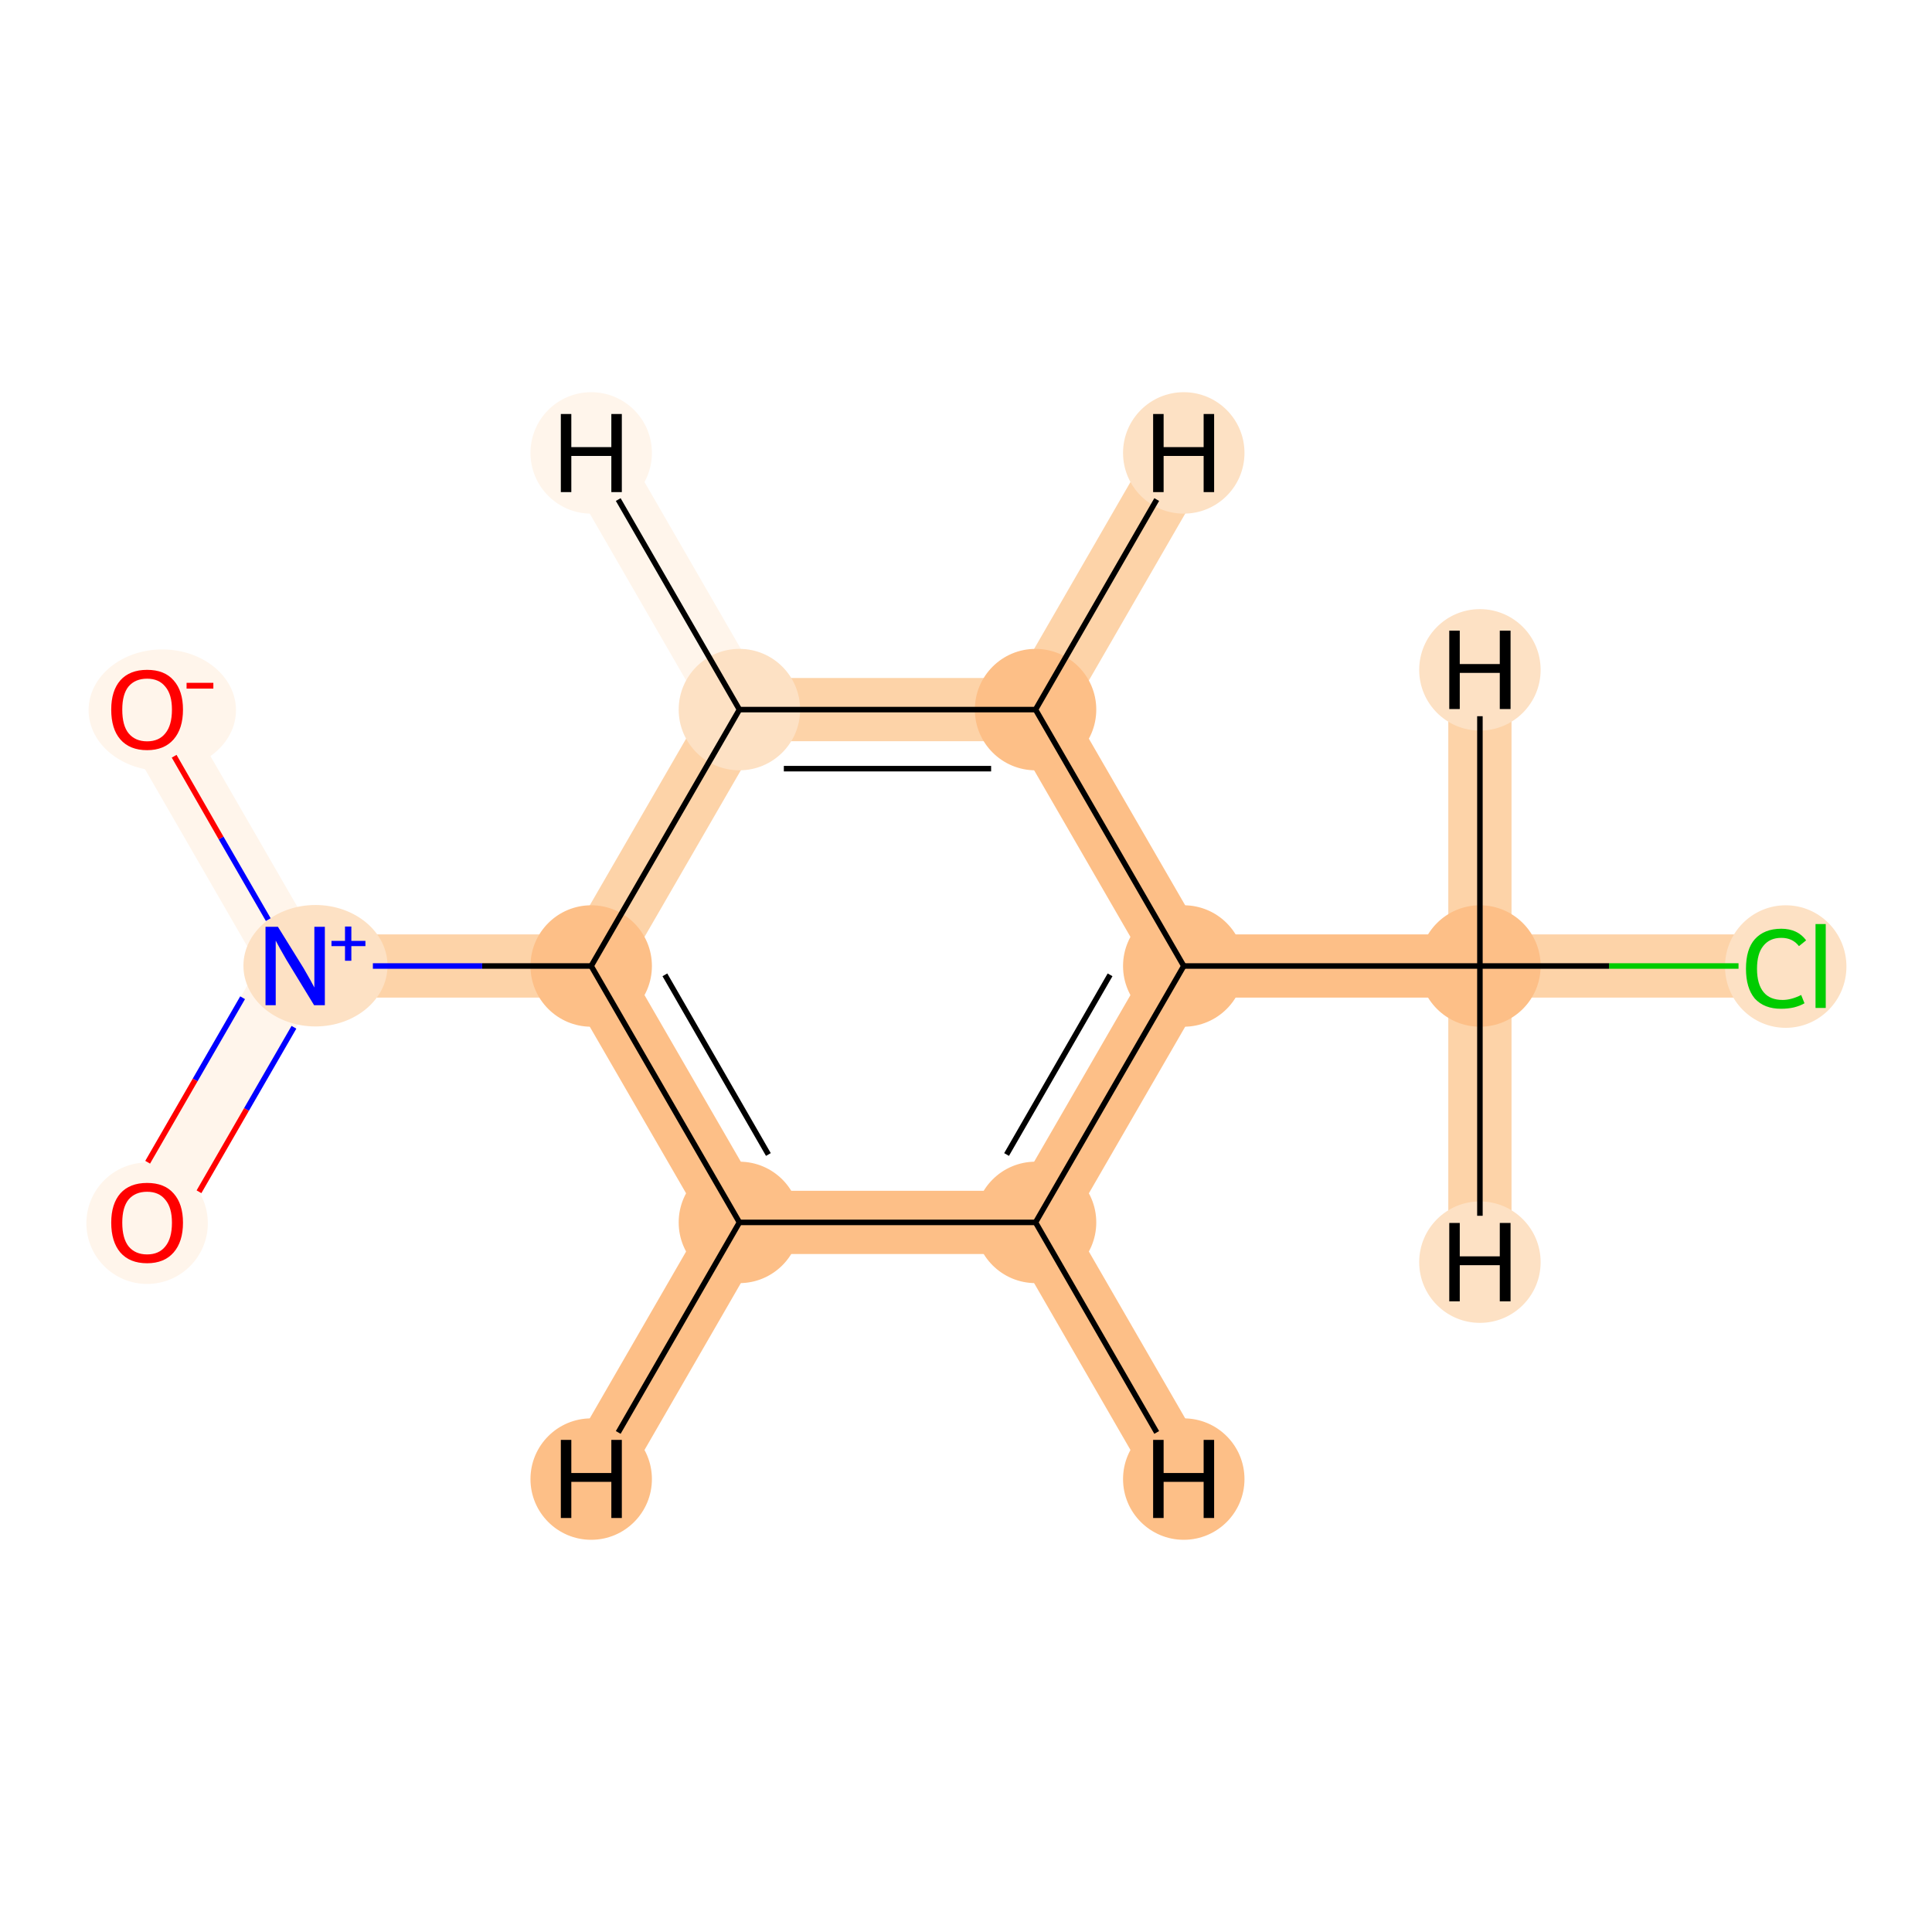 <?xml version='1.0' encoding='iso-8859-1'?>
<svg version='1.1' baseProfile='full'
              xmlns='http://www.w3.org/2000/svg'
                      xmlns:rdkit='http://www.rdkit.org/xml'
                      xmlns:xlink='http://www.w3.org/1999/xlink'
                  xml:space='preserve'
width='700px' height='700px' viewBox='0 0 700 700'>
<!-- END OF HEADER -->
<rect style='opacity:1.0;fill:#FFFFFF;stroke:none' width='700.0' height='700.0' x='0.0' y='0.0'> </rect>
<path d='M 643.5,350.0 L 536.2,350.0' style='fill:none;fill-rule:evenodd;stroke:#FDD3A8;stroke-width:22.9px;stroke-linecap:butt;stroke-linejoin:miter;stroke-opacity:1' />
<path d='M 536.2,350.0 L 428.9,350.0' style='fill:none;fill-rule:evenodd;stroke:#FDBF87;stroke-width:22.9px;stroke-linecap:butt;stroke-linejoin:miter;stroke-opacity:1' />
<path d='M 536.2,350.0 L 536.2,457.3' style='fill:none;fill-rule:evenodd;stroke:#FDD3A8;stroke-width:22.9px;stroke-linecap:butt;stroke-linejoin:miter;stroke-opacity:1' />
<path d='M 536.2,350.0 L 536.2,242.7' style='fill:none;fill-rule:evenodd;stroke:#FDD3A8;stroke-width:22.9px;stroke-linecap:butt;stroke-linejoin:miter;stroke-opacity:1' />
<path d='M 428.9,350.0 L 375.2,442.9' style='fill:none;fill-rule:evenodd;stroke:#FDBF87;stroke-width:22.9px;stroke-linecap:butt;stroke-linejoin:miter;stroke-opacity:1' />
<path d='M 428.9,350.0 L 375.2,257.1' style='fill:none;fill-rule:evenodd;stroke:#FDBF87;stroke-width:22.9px;stroke-linecap:butt;stroke-linejoin:miter;stroke-opacity:1' />
<path d='M 375.2,442.9 L 267.9,442.9' style='fill:none;fill-rule:evenodd;stroke:#FDBF87;stroke-width:22.9px;stroke-linecap:butt;stroke-linejoin:miter;stroke-opacity:1' />
<path d='M 375.2,442.9 L 428.9,535.9' style='fill:none;fill-rule:evenodd;stroke:#FDBF87;stroke-width:22.9px;stroke-linecap:butt;stroke-linejoin:miter;stroke-opacity:1' />
<path d='M 267.9,442.9 L 214.2,350.0' style='fill:none;fill-rule:evenodd;stroke:#FDBF87;stroke-width:22.9px;stroke-linecap:butt;stroke-linejoin:miter;stroke-opacity:1' />
<path d='M 267.9,442.9 L 214.2,535.9' style='fill:none;fill-rule:evenodd;stroke:#FDBF87;stroke-width:22.9px;stroke-linecap:butt;stroke-linejoin:miter;stroke-opacity:1' />
<path d='M 214.2,350.0 L 267.9,257.1' style='fill:none;fill-rule:evenodd;stroke:#FDD3A8;stroke-width:22.9px;stroke-linecap:butt;stroke-linejoin:miter;stroke-opacity:1' />
<path d='M 214.2,350.0 L 106.9,350.0' style='fill:none;fill-rule:evenodd;stroke:#FDD3A8;stroke-width:22.9px;stroke-linecap:butt;stroke-linejoin:miter;stroke-opacity:1' />
<path d='M 267.9,257.1 L 375.2,257.1' style='fill:none;fill-rule:evenodd;stroke:#FDD3A8;stroke-width:22.9px;stroke-linecap:butt;stroke-linejoin:miter;stroke-opacity:1' />
<path d='M 267.9,257.1 L 214.2,164.1' style='fill:none;fill-rule:evenodd;stroke:#FFF5EB;stroke-width:22.9px;stroke-linecap:butt;stroke-linejoin:miter;stroke-opacity:1' />
<path d='M 375.2,257.1 L 428.9,164.1' style='fill:none;fill-rule:evenodd;stroke:#FDD3A8;stroke-width:22.9px;stroke-linecap:butt;stroke-linejoin:miter;stroke-opacity:1' />
<path d='M 106.9,350.0 L 53.3,257.1' style='fill:none;fill-rule:evenodd;stroke:#FFF5EB;stroke-width:22.9px;stroke-linecap:butt;stroke-linejoin:miter;stroke-opacity:1' />
<path d='M 106.9,350.0 L 53.3,442.9' style='fill:none;fill-rule:evenodd;stroke:#FFF5EB;stroke-width:22.9px;stroke-linecap:butt;stroke-linejoin:miter;stroke-opacity:1' />
<ellipse cx='647.0' cy='350.2' rx='21.5' ry='21.7'  style='fill:#FDE1C4;fill-rule:evenodd;stroke:#FDE1C4;stroke-width:1.0px;stroke-linecap:butt;stroke-linejoin:miter;stroke-opacity:1' />
<ellipse cx='536.2' cy='350.0' rx='21.5' ry='21.5'  style='fill:#FDBF87;fill-rule:evenodd;stroke:#FDBF87;stroke-width:1.0px;stroke-linecap:butt;stroke-linejoin:miter;stroke-opacity:1' />
<ellipse cx='428.9' cy='350.0' rx='21.5' ry='21.5'  style='fill:#FDBF87;fill-rule:evenodd;stroke:#FDBF87;stroke-width:1.0px;stroke-linecap:butt;stroke-linejoin:miter;stroke-opacity:1' />
<ellipse cx='375.2' cy='442.9' rx='21.5' ry='21.5'  style='fill:#FDBF87;fill-rule:evenodd;stroke:#FDBF87;stroke-width:1.0px;stroke-linecap:butt;stroke-linejoin:miter;stroke-opacity:1' />
<ellipse cx='267.9' cy='442.9' rx='21.5' ry='21.5'  style='fill:#FDBF87;fill-rule:evenodd;stroke:#FDBF87;stroke-width:1.0px;stroke-linecap:butt;stroke-linejoin:miter;stroke-opacity:1' />
<ellipse cx='214.2' cy='350.0' rx='21.5' ry='21.5'  style='fill:#FDBF87;fill-rule:evenodd;stroke:#FDBF87;stroke-width:1.0px;stroke-linecap:butt;stroke-linejoin:miter;stroke-opacity:1' />
<ellipse cx='267.9' cy='257.1' rx='21.5' ry='21.5'  style='fill:#FDE1C4;fill-rule:evenodd;stroke:#FDE1C4;stroke-width:1.0px;stroke-linecap:butt;stroke-linejoin:miter;stroke-opacity:1' />
<ellipse cx='375.2' cy='257.1' rx='21.5' ry='21.5'  style='fill:#FDBF87;fill-rule:evenodd;stroke:#FDBF87;stroke-width:1.0px;stroke-linecap:butt;stroke-linejoin:miter;stroke-opacity:1' />
<ellipse cx='114.3' cy='349.9' rx='25.6' ry='21.5'  style='fill:#FDE1C4;fill-rule:evenodd;stroke:#FDE1C4;stroke-width:1.0px;stroke-linecap:butt;stroke-linejoin:miter;stroke-opacity:1' />
<ellipse cx='58.8' cy='257.3' rx='26.2' ry='21.5'  style='fill:#FFF5EB;fill-rule:evenodd;stroke:#FFF5EB;stroke-width:1.0px;stroke-linecap:butt;stroke-linejoin:miter;stroke-opacity:1' />
<ellipse cx='53.3' cy='443.2' rx='21.5' ry='21.5'  style='fill:#FFF5EB;fill-rule:evenodd;stroke:#FFF5EB;stroke-width:1.0px;stroke-linecap:butt;stroke-linejoin:miter;stroke-opacity:1' />
<ellipse cx='536.2' cy='457.3' rx='21.5' ry='21.5'  style='fill:#FDE1C4;fill-rule:evenodd;stroke:#FDE1C4;stroke-width:1.0px;stroke-linecap:butt;stroke-linejoin:miter;stroke-opacity:1' />
<ellipse cx='536.2' cy='242.7' rx='21.5' ry='21.5'  style='fill:#FDE1C4;fill-rule:evenodd;stroke:#FDE1C4;stroke-width:1.0px;stroke-linecap:butt;stroke-linejoin:miter;stroke-opacity:1' />
<ellipse cx='428.9' cy='535.9' rx='21.5' ry='21.5'  style='fill:#FDBF87;fill-rule:evenodd;stroke:#FDBF87;stroke-width:1.0px;stroke-linecap:butt;stroke-linejoin:miter;stroke-opacity:1' />
<ellipse cx='214.2' cy='535.9' rx='21.5' ry='21.5'  style='fill:#FDBF87;fill-rule:evenodd;stroke:#FDBF87;stroke-width:1.0px;stroke-linecap:butt;stroke-linejoin:miter;stroke-opacity:1' />
<ellipse cx='214.2' cy='164.1' rx='21.5' ry='21.5'  style='fill:#FFF5EB;fill-rule:evenodd;stroke:#FFF5EB;stroke-width:1.0px;stroke-linecap:butt;stroke-linejoin:miter;stroke-opacity:1' />
<ellipse cx='428.9' cy='164.1' rx='21.5' ry='21.5'  style='fill:#FDE1C4;fill-rule:evenodd;stroke:#FDE1C4;stroke-width:1.0px;stroke-linecap:butt;stroke-linejoin:miter;stroke-opacity:1' />
<path class='bond-0 atom-0 atom-1' d='M 629.9,350.0 L 583.0,350.0' style='fill:none;fill-rule:evenodd;stroke:#00CC00;stroke-width:2.0px;stroke-linecap:butt;stroke-linejoin:miter;stroke-opacity:1' />
<path class='bond-0 atom-0 atom-1' d='M 583.0,350.0 L 536.2,350.0' style='fill:none;fill-rule:evenodd;stroke:#000000;stroke-width:2.0px;stroke-linecap:butt;stroke-linejoin:miter;stroke-opacity:1' />
<path class='bond-1 atom-1 atom-2' d='M 536.2,350.0 L 428.9,350.0' style='fill:none;fill-rule:evenodd;stroke:#000000;stroke-width:2.0px;stroke-linecap:butt;stroke-linejoin:miter;stroke-opacity:1' />
<path class='bond-11 atom-1 atom-11' d='M 536.2,350.0 L 536.2,440.5' style='fill:none;fill-rule:evenodd;stroke:#000000;stroke-width:2.0px;stroke-linecap:butt;stroke-linejoin:miter;stroke-opacity:1' />
<path class='bond-12 atom-1 atom-12' d='M 536.2,350.0 L 536.2,259.5' style='fill:none;fill-rule:evenodd;stroke:#000000;stroke-width:2.0px;stroke-linecap:butt;stroke-linejoin:miter;stroke-opacity:1' />
<path class='bond-2 atom-2 atom-3' d='M 428.9,350.0 L 375.2,442.9' style='fill:none;fill-rule:evenodd;stroke:#000000;stroke-width:2.0px;stroke-linecap:butt;stroke-linejoin:miter;stroke-opacity:1' />
<path class='bond-2 atom-2 atom-3' d='M 402.2,353.2 L 364.7,418.3' style='fill:none;fill-rule:evenodd;stroke:#000000;stroke-width:2.0px;stroke-linecap:butt;stroke-linejoin:miter;stroke-opacity:1' />
<path class='bond-10 atom-7 atom-2' d='M 375.2,257.1 L 428.9,350.0' style='fill:none;fill-rule:evenodd;stroke:#000000;stroke-width:2.0px;stroke-linecap:butt;stroke-linejoin:miter;stroke-opacity:1' />
<path class='bond-3 atom-3 atom-4' d='M 375.2,442.9 L 267.9,442.9' style='fill:none;fill-rule:evenodd;stroke:#000000;stroke-width:2.0px;stroke-linecap:butt;stroke-linejoin:miter;stroke-opacity:1' />
<path class='bond-13 atom-3 atom-13' d='M 375.2,442.9 L 419.1,519.0' style='fill:none;fill-rule:evenodd;stroke:#000000;stroke-width:2.0px;stroke-linecap:butt;stroke-linejoin:miter;stroke-opacity:1' />
<path class='bond-4 atom-4 atom-5' d='M 267.9,442.9 L 214.2,350.0' style='fill:none;fill-rule:evenodd;stroke:#000000;stroke-width:2.0px;stroke-linecap:butt;stroke-linejoin:miter;stroke-opacity:1' />
<path class='bond-4 atom-4 atom-5' d='M 278.4,418.3 L 240.9,353.2' style='fill:none;fill-rule:evenodd;stroke:#000000;stroke-width:2.0px;stroke-linecap:butt;stroke-linejoin:miter;stroke-opacity:1' />
<path class='bond-14 atom-4 atom-14' d='M 267.9,442.9 L 224.0,519.0' style='fill:none;fill-rule:evenodd;stroke:#000000;stroke-width:2.0px;stroke-linecap:butt;stroke-linejoin:miter;stroke-opacity:1' />
<path class='bond-5 atom-5 atom-6' d='M 214.2,350.0 L 267.9,257.1' style='fill:none;fill-rule:evenodd;stroke:#000000;stroke-width:2.0px;stroke-linecap:butt;stroke-linejoin:miter;stroke-opacity:1' />
<path class='bond-7 atom-5 atom-8' d='M 214.2,350.0 L 174.7,350.0' style='fill:none;fill-rule:evenodd;stroke:#000000;stroke-width:2.0px;stroke-linecap:butt;stroke-linejoin:miter;stroke-opacity:1' />
<path class='bond-7 atom-5 atom-8' d='M 174.7,350.0 L 135.1,350.0' style='fill:none;fill-rule:evenodd;stroke:#0000FF;stroke-width:2.0px;stroke-linecap:butt;stroke-linejoin:miter;stroke-opacity:1' />
<path class='bond-6 atom-6 atom-7' d='M 267.9,257.1 L 375.2,257.1' style='fill:none;fill-rule:evenodd;stroke:#000000;stroke-width:2.0px;stroke-linecap:butt;stroke-linejoin:miter;stroke-opacity:1' />
<path class='bond-6 atom-6 atom-7' d='M 284.0,278.5 L 359.1,278.5' style='fill:none;fill-rule:evenodd;stroke:#000000;stroke-width:2.0px;stroke-linecap:butt;stroke-linejoin:miter;stroke-opacity:1' />
<path class='bond-15 atom-6 atom-15' d='M 267.9,257.1 L 224.0,181.0' style='fill:none;fill-rule:evenodd;stroke:#000000;stroke-width:2.0px;stroke-linecap:butt;stroke-linejoin:miter;stroke-opacity:1' />
<path class='bond-16 atom-7 atom-16' d='M 375.2,257.1 L 419.1,181.0' style='fill:none;fill-rule:evenodd;stroke:#000000;stroke-width:2.0px;stroke-linecap:butt;stroke-linejoin:miter;stroke-opacity:1' />
<path class='bond-8 atom-8 atom-9' d='M 97.2,333.2 L 80.1,303.6' style='fill:none;fill-rule:evenodd;stroke:#0000FF;stroke-width:2.0px;stroke-linecap:butt;stroke-linejoin:miter;stroke-opacity:1' />
<path class='bond-8 atom-8 atom-9' d='M 80.1,303.6 L 63.1,274.0' style='fill:none;fill-rule:evenodd;stroke:#FF0000;stroke-width:2.0px;stroke-linecap:butt;stroke-linejoin:miter;stroke-opacity:1' />
<path class='bond-9 atom-8 atom-10' d='M 87.9,361.5 L 70.7,391.3' style='fill:none;fill-rule:evenodd;stroke:#0000FF;stroke-width:2.0px;stroke-linecap:butt;stroke-linejoin:miter;stroke-opacity:1' />
<path class='bond-9 atom-8 atom-10' d='M 70.7,391.3 L 53.5,421.1' style='fill:none;fill-rule:evenodd;stroke:#FF0000;stroke-width:2.0px;stroke-linecap:butt;stroke-linejoin:miter;stroke-opacity:1' />
<path class='bond-9 atom-8 atom-10' d='M 106.5,372.2 L 89.3,402.0' style='fill:none;fill-rule:evenodd;stroke:#0000FF;stroke-width:2.0px;stroke-linecap:butt;stroke-linejoin:miter;stroke-opacity:1' />
<path class='bond-9 atom-8 atom-10' d='M 89.3,402.0 L 72.1,431.8' style='fill:none;fill-rule:evenodd;stroke:#FF0000;stroke-width:2.0px;stroke-linecap:butt;stroke-linejoin:miter;stroke-opacity:1' />
<path  class='atom-0' d='M 632.6 351.0
Q 632.6 343.9, 635.8 340.3
Q 639.2 336.5, 645.4 336.5
Q 651.3 336.5, 654.4 340.7
L 651.8 342.8
Q 649.5 339.8, 645.4 339.8
Q 641.2 339.8, 638.9 342.7
Q 636.6 345.5, 636.6 351.0
Q 636.6 356.6, 639.0 359.5
Q 641.3 362.3, 645.9 362.3
Q 649.0 362.3, 652.6 360.5
L 653.8 363.5
Q 652.3 364.4, 650.0 365.0
Q 647.8 365.5, 645.3 365.5
Q 639.2 365.5, 635.8 361.8
Q 632.6 358.0, 632.6 351.0
' fill='#00CC00'/>
<path  class='atom-0' d='M 657.8 334.8
L 661.5 334.8
L 661.5 365.2
L 657.8 365.2
L 657.8 334.8
' fill='#00CC00'/>
<path  class='atom-8' d='M 100.7 335.8
L 110.0 350.8
Q 110.9 352.3, 112.4 355.0
Q 113.8 357.7, 113.9 357.8
L 113.9 335.8
L 117.7 335.8
L 117.7 364.2
L 113.8 364.2
L 103.8 347.8
Q 102.7 345.8, 101.4 343.6
Q 100.2 341.4, 99.9 340.8
L 99.9 364.2
L 96.2 364.2
L 96.2 335.8
L 100.7 335.8
' fill='#0000FF'/>
<path  class='atom-8' d='M 120.1 340.9
L 125.0 340.9
L 125.0 335.7
L 127.3 335.7
L 127.3 340.9
L 132.4 340.9
L 132.4 342.8
L 127.3 342.8
L 127.3 348.1
L 125.0 348.1
L 125.0 342.8
L 120.1 342.8
L 120.1 340.9
' fill='#0000FF'/>
<path  class='atom-9' d='M 40.3 257.1
Q 40.3 250.3, 43.6 246.5
Q 47.0 242.7, 53.3 242.7
Q 59.6 242.7, 62.9 246.5
Q 66.3 250.3, 66.3 257.1
Q 66.3 264.0, 62.9 267.9
Q 59.5 271.8, 53.3 271.8
Q 47.0 271.8, 43.6 267.9
Q 40.3 264.1, 40.3 257.1
M 53.3 268.6
Q 57.6 268.6, 59.9 265.7
Q 62.3 262.8, 62.3 257.1
Q 62.3 251.6, 59.9 248.8
Q 57.6 245.9, 53.3 245.9
Q 49.0 245.9, 46.6 248.7
Q 44.3 251.5, 44.3 257.1
Q 44.3 262.9, 46.6 265.7
Q 49.0 268.6, 53.3 268.6
' fill='#FF0000'/>
<path  class='atom-9' d='M 67.6 247.4
L 77.3 247.4
L 77.3 249.5
L 67.6 249.5
L 67.6 247.4
' fill='#FF0000'/>
<path  class='atom-10' d='M 40.3 443.0
Q 40.3 436.2, 43.6 432.4
Q 47.0 428.6, 53.3 428.6
Q 59.6 428.6, 62.9 432.4
Q 66.3 436.2, 66.3 443.0
Q 66.3 449.9, 62.9 453.8
Q 59.5 457.7, 53.3 457.7
Q 47.0 457.7, 43.6 453.8
Q 40.3 449.9, 40.3 443.0
M 53.3 454.5
Q 57.6 454.5, 59.9 451.6
Q 62.3 448.7, 62.3 443.0
Q 62.3 437.5, 59.9 434.7
Q 57.6 431.8, 53.3 431.8
Q 49.0 431.8, 46.6 434.6
Q 44.3 437.4, 44.3 443.0
Q 44.3 448.7, 46.6 451.6
Q 49.0 454.5, 53.3 454.5
' fill='#FF0000'/>
<path  class='atom-11' d='M 525.1 443.1
L 528.9 443.1
L 528.9 455.2
L 543.4 455.2
L 543.4 443.1
L 547.3 443.1
L 547.3 471.5
L 543.4 471.5
L 543.4 458.4
L 528.9 458.4
L 528.9 471.5
L 525.1 471.5
L 525.1 443.1
' fill='#000000'/>
<path  class='atom-12' d='M 525.1 228.5
L 528.9 228.5
L 528.9 240.6
L 543.4 240.6
L 543.4 228.5
L 547.3 228.5
L 547.3 256.9
L 543.4 256.9
L 543.4 243.8
L 528.9 243.8
L 528.9 256.9
L 525.1 256.9
L 525.1 228.5
' fill='#000000'/>
<path  class='atom-13' d='M 417.8 521.7
L 421.6 521.7
L 421.6 533.7
L 436.1 533.7
L 436.1 521.7
L 439.9 521.7
L 439.9 550.0
L 436.1 550.0
L 436.1 536.9
L 421.6 536.9
L 421.6 550.0
L 417.8 550.0
L 417.8 521.7
' fill='#000000'/>
<path  class='atom-14' d='M 203.2 521.7
L 207.0 521.7
L 207.0 533.7
L 221.5 533.7
L 221.5 521.7
L 225.3 521.7
L 225.3 550.0
L 221.5 550.0
L 221.5 536.9
L 207.0 536.9
L 207.0 550.0
L 203.2 550.0
L 203.2 521.7
' fill='#000000'/>
<path  class='atom-15' d='M 203.2 150.0
L 207.0 150.0
L 207.0 162.0
L 221.5 162.0
L 221.5 150.0
L 225.3 150.0
L 225.3 178.3
L 221.5 178.3
L 221.5 165.2
L 207.0 165.2
L 207.0 178.3
L 203.2 178.3
L 203.2 150.0
' fill='#000000'/>
<path  class='atom-16' d='M 417.8 150.0
L 421.6 150.0
L 421.6 162.0
L 436.1 162.0
L 436.1 150.0
L 439.9 150.0
L 439.9 178.3
L 436.1 178.3
L 436.1 165.2
L 421.6 165.2
L 421.6 178.3
L 417.8 178.3
L 417.8 150.0
' fill='#000000'/>
</svg>
